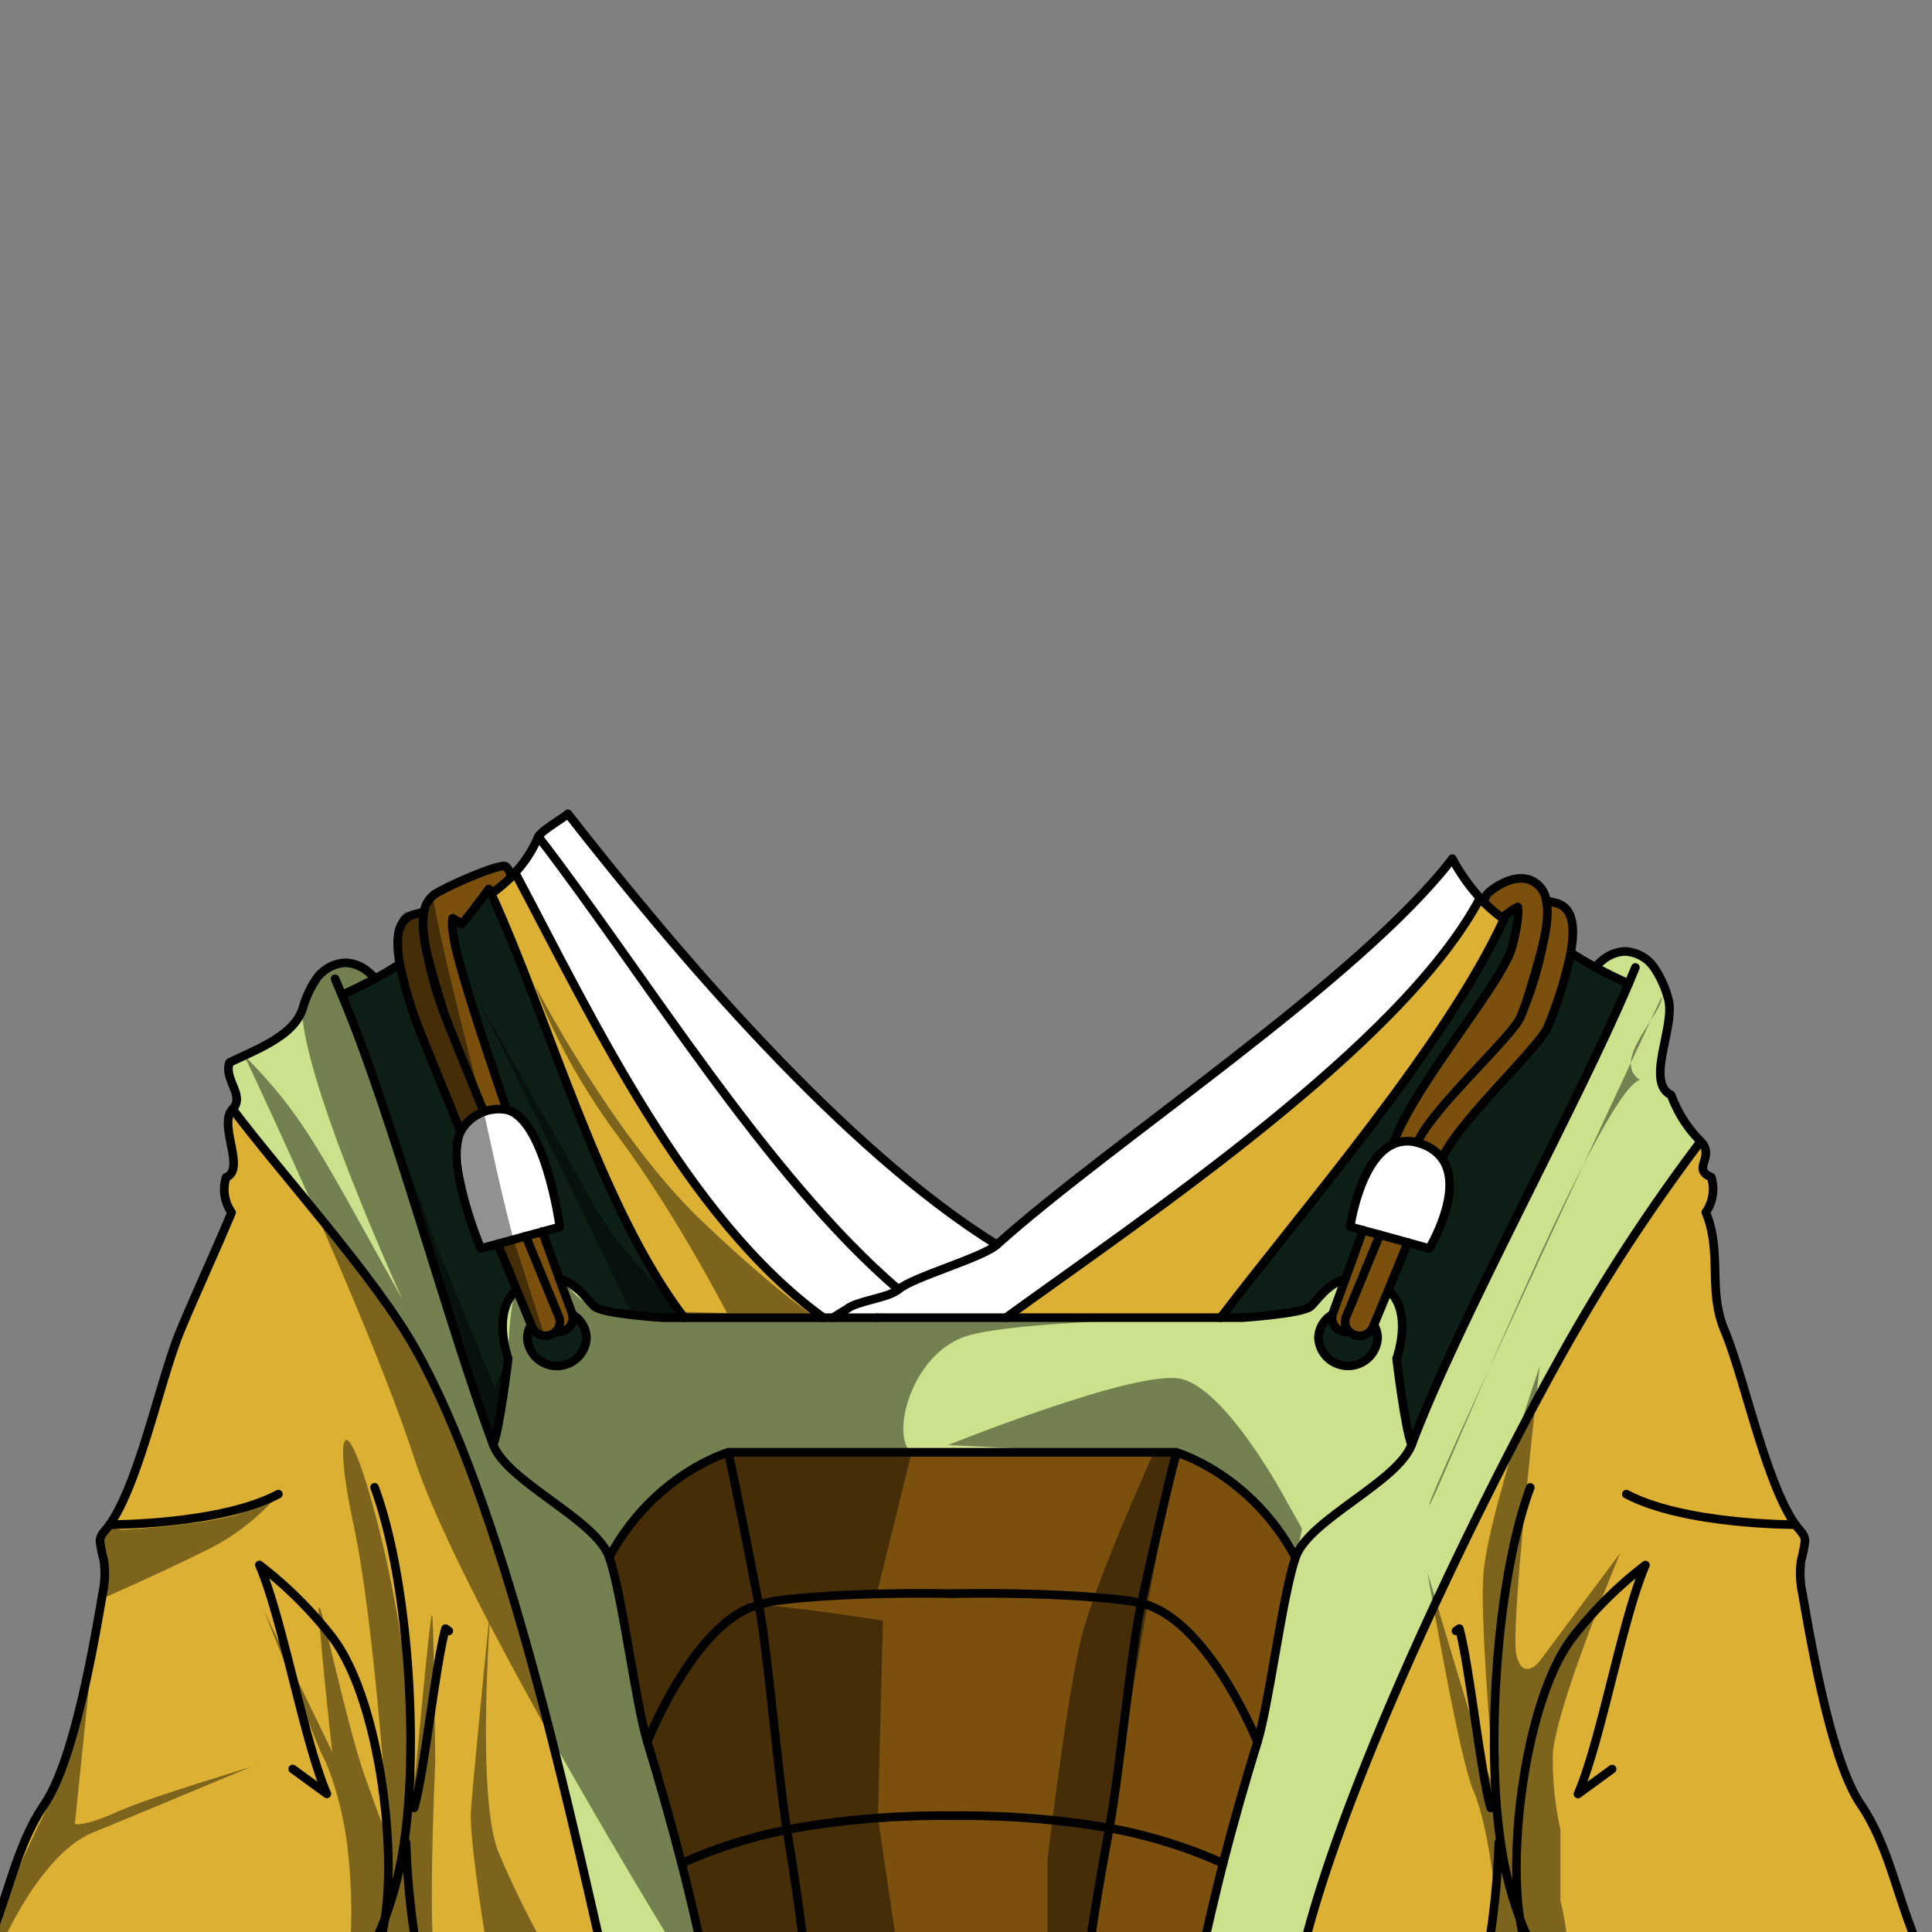 <svg xmlns="http://www.w3.org/2000/svg" xmlns:xlink="http://www.w3.org/1999/xlink" viewBox="0 0 432 432">
  <rect x="0" y="0" width="432" height="432" fill="#808080" stroke="none"/>
  <defs>
    <style>.BUNTAI_WALRUS_OUTFIT_BUNTAI_WALRUS_OUTFIT-08_cls-1,.BUNTAI_WALRUS_OUTFIT_BUNTAI_WALRUS_OUTFIT-08_cls-9{fill:none;}.BUNTAI_WALRUS_OUTFIT_BUNTAI_WALRUS_OUTFIT-08_cls-2{isolation:isolate;}.BUNTAI_WALRUS_OUTFIT_BUNTAI_WALRUS_OUTFIT-08_cls-3{clip-path:url(#BUNTAI_WALRUS_OUTFIT_BUNTAI_WALRUS_OUTFIT-08_clip-path);}.BUNTAI_WALRUS_OUTFIT_BUNTAI_WALRUS_OUTFIT-08_cls-4{fill:#7a500c;}.BUNTAI_WALRUS_OUTFIT_BUNTAI_WALRUS_OUTFIT-08_cls-5{fill:#fff;}.BUNTAI_WALRUS_OUTFIT_BUNTAI_WALRUS_OUTFIT-08_cls-6{fill:#cbe18c;}.BUNTAI_WALRUS_OUTFIT_BUNTAI_WALRUS_OUTFIT-08_cls-7{fill:#0d1e17;}.BUNTAI_WALRUS_OUTFIT_BUNTAI_WALRUS_OUTFIT-08_cls-8{fill:#dcb033;}.BUNTAI_WALRUS_OUTFIT_BUNTAI_WALRUS_OUTFIT-08_cls-9{stroke:#000;stroke-linecap:round;stroke-linejoin:round;stroke-width:1.93px;}.BUNTAI_WALRUS_OUTFIT_BUNTAI_WALRUS_OUTFIT-08_cls-10{opacity:0.43;mix-blend-mode:multiply;}</style>
    <clipPath id="clip-path">
      <path class="BUNTAI_WALRUS_OUTFIT_BUNTAI_WALRUS_OUTFIT-08_cls-1" d="M-6.89-3.42v441H443.29v-441Zm321.36,270.9a.93.93,0,0,1-.59.21,1,1,0,0,1-.68-.28,25,25,0,0,1-4.38-6.56c-.48,8.51-1.27,18.22-2.5,23.12a1,1,0,0,1-.94.73h-.14a1,1,0,0,1-.82-1c.07-2.06.16-5.08.18-8.62a52.61,52.61,0,0,1-2,7.72c.07,6.19-.69,7.94-.77,8.12a1,1,0,0,1-.87.54h-.08a1,1,0,0,1-.85-.7,54.24,54.24,0,0,0-6.15-12.86l-3.59-2.16c-.63,3-1.3,6-2,9-.37,17.11-1,41.18-1.77,58.86a198.36,198.36,0,0,1-5.17,36.19.05.05,0,0,1,0,0c-.08.38-.18.76-.26,1.14l-.41,1.62c-3.93,16-10.43,33.75-13.44,33.75-2.42,0-2.54-1.74-3.05-9.06l-.4-5.52a1.11,1.11,0,0,1,0-.17c-.41-5.35-1-11.16-1.7-17.67-.1-.94-.21-2-.32-3l-.05-.53c-.07-.67-.13-1.37-.2-2.08l-.09-1c0-.43-.08-.86-.12-1.31l-.13-1.46c-.39-4.49-.8-9.82-1.22-15.86l-.22-3.14c0-.12,0-.18,0-.23-.25-3.7-.51-7.61-.76-11.61l-.18-2.88c-.19-2.91-.37-5.86-.54-8.83-.07-.94-.12-1.9-.18-2.86v-.25c-.38-6.48-.75-13-1.1-19.21l.95-.17-1,.06c0-.06,0-.12,0-.17a.86.86,0,0,1,0-.16s0-.09,0-.13v-.26c0-.14,0-.24,0-.31s0-.27,0-.42V308l0-.5a.66.66,0,0,1,0-.14c0-.17,0-.43,0-.68l0-.52c-.31-5.66-.6-11.06-.86-16l-.14-2.64c-.21-4-.4-7.7-.55-10.89l-.17-3.36c-.29-5.9-.46-9.45-.46-9.45l-.54-9.16a18.64,18.64,0,0,1-2.21,1.44l-.07,0h0a22.3,22.3,0,0,1-7.52,2.43,29,29,0,0,1-3.94.27,30.26,30.26,0,0,1-9.77-1.58l-.08,0a24.67,24.67,0,0,1-8.79-5.1l-.24.19-.44.34-.16.13-.09.06-.06,0-.71.52c-.08,4.76-.19,10.72-.33,17.42l-.08,4.11c-.06,3.41-.14,7-.22,10.61l-.06,2.58c0,1.1,0,2.2-.07,3.32-.12,5-.25,10.12-.38,15.18l-.1,3.69c-.17,6.26-.36,12.44-.56,18.29,0,.56,0,1.13-.05,1.69l-.12,3.41c0,.84-.06,1.67-.1,2.49l-.2,5c0,.75-.06,1.48-.1,2.2v.14c-.17,3.75-.41,7.42-.73,11,0,.37-.06.74-.1,1.1s-.05.7-.09,1.07a2.11,2.11,0,0,0,0,.32c-.06.58-.11,1.09-.17,1.61-.08.8-.16,1.61-.26,2.42-.31,2.82-.68,5.73-1.13,8.86a4.19,4.19,0,0,1-.08.56c-.11.76-.22,1.53-.34,2.28-.23,1.51-.46,3-.71,4.46l-.06.34c-.17,1-.34,2-.52,3-2.79,15.6-6.23,27.62-8.42,32.6-1,2.35-1.75,3.22-2.66,3.22-1.33,0-2.41-.74-3.31-2.28a7.16,7.16,0,0,1-.35-.66,27.35,27.35,0,0,1-1.67-4.87.19.19,0,0,0,0-.07c-.11-.48-.23-1-.36-1.52l.91-.34-.93.24s0-.1,0-.11c0-.19-.08-.41-.13-.62C195.21,401,194.14,393.76,193,384l-.08-.71c-.06-.55-.12-1.11-.17-1.68s-.11-1-.16-1.51a.53.53,0,0,1,0-.15c-.54-5.39-1.1-12.27-1.73-21.12,0-.26,0-.49,0-.72-.06-.83-.12-1.65-.17-2.48l0-.38c-.09-1.2-.17-2.44-.25-3.68,0-.31,0-.65-.07-1q-.21-3-.4-6.07l-.15-2.29c-.05-.72-.09-1.43-.13-2.12,0-.49-.07-1-.1-1.53l-.12-1.91a1.68,1.68,0,0,1,0-.2c0-.08,0-.25,0-.4s0-.4,0-.64c0-.51-.08-1.05-.11-1.59l0-.75c-.08-1.25-.16-2.52-.23-3.78,0-.59-.08-1.21-.12-1.82-.21-3.73-.43-7.47-.64-11.15-.06-1-.12-2.06-.17-3.09-.13-2.16-.25-4.31-.36-6.42-.05-.81-.09-1.6-.14-2.4l0-.81c-.17-3.1-.33-6.14-.48-9.05l-.08-1.45c-.06-1.22-.13-2.41-.18-3.57l-.08-1.39-.09-1.76,0-.73c-.05-.92-.09-1.82-.13-2.7,0-.47,0-.93-.07-1.4a1.47,1.47,0,0,1,0-.27l-.19-3.82v-.11l-.23-4.78c0-.32,0-.61,0-.91l0-.79-1.43.58-1.34.51a3.05,3.05,0,0,1-.29.11l-.25.09-1,.36-.18.07-.29.1-.22.07-.15,0-.13.05-.1,0-.27.08h0l0,0-.11,0-.23.06h0l-.33.11h0l-.23.08a.88.88,0,0,1-.15,0l-.26.07-.16,0-.24.08-.13,0h0l-11,4.43a47.92,47.92,0,0,0-9.2,12.85,1,1,0,0,1-.78.58h-.11a1,1,0,0,1-.78-.4c-.22-.3-1.29-2.1-1.2-8.19a49,49,0,0,1-4-11.39c0,5.08.13,9.48.28,12.2a1,1,0,0,1-.76,1l-.2,0a1,1,0,0,1-.9-.63c-1.93-5.15-3.14-15.57-3.85-24.38a34.29,34.29,0,0,1-3.65,4.62,22.51,22.51,0,0,1-3.76,3.21.91.91,0,0,1-.54.17,1,1,0,0,1-.73-.33,1,1,0,0,1,0-1.28,17.85,17.85,0,0,0,2.82-4.47v0c4.09-8.93,3.82-22.41,3.7-28.16v-.53a26.44,26.44,0,0,1,3.94-13.81,83.21,83.21,0,0,1,3.71-15.81l-.09-.17a1,1,0,0,1-.13-.47,1,1,0,0,1,.82-.94,2.44,2.44,0,0,0,.1-.24,14.72,14.72,0,0,1,3-4.29c.08-.27.16-.55.24-.85l.32-1c.27-.88.57-1.81.89-2.72s.66-1.77,1-2.5l.13-.27c.06-.14.12-.26.18-.38v0c0-.16,0-.33,0-.49a1.1,1.1,0,0,1,0-.18c-.1-1.55-.17-3.3-.21-5.56v-1.34c0-1.76,0-3.7,0-5.84v-.25c0-.4,0-.78,0-1.17v-.47c0-1.34,0-2.51-.12-3.58s-.19-2.12-.35-3.13c0,0,0-.1,0-.12-.18-1.18-.4-2.35-.69-3.72-.14-.63-.27-1.25-.41-1.87a1.42,1.42,0,0,1,0-.2l-.23-1.1s0-.1,0-.11v0a1.13,1.13,0,0,1,0-.18v0a.7.7,0,0,1,0-.14l-.19-1s0,0,0-.06a44.1,44.1,0,0,1-.64-5.67l0-.67c-.05-1.73,0-3.5.12-5.42.51-7.72,3.1-13.73,8.15-18.92.23-.24.48-.49.73-.73a52.12,52.12,0,0,1,8.85-6.71,31.48,31.48,0,0,1,5.13-9.79,1.46,1.46,0,0,1,.15-.2,31.86,31.86,0,0,1,10.58-8.9c15.19-7.94,35.31-16.16,56.36-9.18l3.7.51c15.92,2.16,28.48,3.87,36,17.3a37.94,37.94,0,0,1,2.32,4.9l.19.16q.41.34.81.72l0,0,0,0c.58.52,1.18,1,1.76,1.58a82,82,0,0,1,7.67,7.88c.26.32.47.58.66.83s.42.53.61.79l.21.29c.11.17.23.33.33.49a14.06,14.06,0,0,1,.89,1.47l.12.21c3.22,6.08,4.55,8.6,3.49,24.53,0,.55-.07,1.1-.1,1.64s-.07,1.07-.09,1.6-.06,1-.09,1.55v.05h0c-.06,1-.11,2-.16,3-.25,5.42-.4,10.79-.45,16,0,.6,0,1.2,0,1.8,0,2.15,0,4.26,0,6.31,0,1.33,0,2.62.06,3.9h0c0,1.3.06,2.59.1,3.84,0,.24,0,.45,0,.65a.92.92,0,0,1,0,.16c0,.23,0,.47,0,.69,0,.48,0,.9.05,1.32l0,.62a5.73,5.73,0,0,1,.38.62l0,.06.38.68a5.64,5.64,0,0,1,.26.55,1.17,1.17,0,0,1,.1.2c.06.14.12.26.17.4l.08.19c0,.09.1.25.16.4s.11.32.15.45.1.3.16.5.17.65.26,1l.12.46.13.55c.17.73.33,1.44.49,2.17.07.33.14.69.2,1,.11.53.19,1,.27,1.44a0,0,0,0,0,0,0,.09.09,0,0,0,0,.05c.05.27.1.56.14.83l0,.11v0c.1.55.19,1.11.27,1.66s.16,1.09.25,1.66.13.94.19,1.42a7.07,7.07,0,0,1,.09.72c.05.33.09.7.13,1.07l.06.47s0,.08,0,.12l.11.95v.11c.05.42.1.93.15,1.43l0,.29a36.27,36.27,0,0,1,2.62,13.71v.52c-.09,6.81-.33,24.89,4.39,32.82A1,1,0,0,1,314.47,267.48Z" />
    </clipPath>
  </defs>
  <g class="BUNTAI_WALRUS_OUTFIT_BUNTAI_WALRUS_OUTFIT-08_cls-2">
    <g id="outfit">
      <g class="BUNTAI_WALRUS_OUTFIT_BUNTAI_WALRUS_OUTFIT-08_cls-3">
        <path class="BUNTAI_WALRUS_OUTFIT_BUNTAI_WALRUS_OUTFIT-08_cls-4" d="M308.49,276.09l-3.73-1c-1.49,4.18-2.85,7.93-3.94,10.94-1.69,4.64-2.77,7.56-2.8,7.68a1.17,1.17,0,0,0-.07.25,3.05,3.05,0,0,0,2.08,3.69,3.62,3.62,0,0,0,1.07.17,2.63,2.63,0,0,0,.57-.05,3.33,3.33,0,0,0,1.14.71,3.71,3.71,0,0,0,1.18.21,3.28,3.28,0,0,0,3-2s.08-.18.18-.46c.45-1.06,1.61-3.89,3.22-7.78,1.23-3,2.73-6.65,4.35-10.62Z" />
        <path class="BUNTAI_WALRUS_OUTFIT_BUNTAI_WALRUS_OUTFIT-08_cls-4" d="M127.91,293.69c0-.12-1.11-3-2.81-7.68-1.06-2.94-2.38-6.58-3.82-10.65l-3.72,1-6.3,1.74c1.57,3.85,3,7.39,4.23,10.32,1.61,3.89,2.77,6.72,3.22,7.78.1.28.17.44.18.46a3.28,3.28,0,0,0,3,2,3.7,3.7,0,0,0,1.17-.21,3.24,3.24,0,0,0,1.14-.71,2.69,2.69,0,0,0,.57.05,3.57,3.57,0,0,0,1.07-.17,3.05,3.05,0,0,0,2.08-3.69A2.27,2.27,0,0,0,127.91,293.69Z" />
        <path class="BUNTAI_WALRUS_OUTFIT_BUNTAI_WALRUS_OUTFIT-08_cls-5" d="M322.48,259.08v0a9.38,9.38,0,0,0-4.49-3.24,7.88,7.88,0,0,0-1.05-.33,7.76,7.76,0,0,0-5.43.35c-7.5,3.38-9.6,18.44-9.6,18.44l2.85.79,3.73,1,6.29,1.74,4.81,1.34S327.51,266.13,322.48,259.08Z" />
        <path class="BUNTAI_WALRUS_OUTFIT_BUNTAI_WALRUS_OUTFIT-08_cls-5" d="M113.31,248.09A9.81,9.81,0,0,0,103,253c-3.49,7.22,4.51,26.16,4.51,26.16l3.74-1,6.3-1.74,3.72-1,3.92-1.08S121.92,250.15,113.31,248.09Z" />
        <path class="BUNTAI_WALRUS_OUTFIT_BUNTAI_WALRUS_OUTFIT-08_cls-4" d="M350.85,204.2a4.45,4.45,0,0,0-2.86-2.27l-2.21-.55a5.81,5.81,0,0,0-2.82-4.23c-4-2.32-9,1.5-9.92,2.29a3,3,0,0,0-1.08,2.48,34.37,34.37,0,0,0,3.37,2.93c.13.09.25.19.38.27a2.44,2.44,0,0,0,1.06-.65,5.42,5.42,0,0,0,.59-.39,9.74,9.74,0,0,1,2.05-1.28c.15,1,.15,3.54-1.28,8.95-2.15,8.07-22.15,31.14-26.62,44.09a7.76,7.76,0,0,1,5.43-.35,7.88,7.88,0,0,1,1.05.33,9.38,9.38,0,0,1,4.49,3.24c3.21-7.85,21.79-24.94,23.62-29.49a91.88,91.88,0,0,0,5.12-16.52C351.87,209.41,351.92,206.18,350.85,204.2Zm-9.47,19.56c1.24-4,2.3-7.55,3.08-10.5.1-.36.19-.71.28-1A72.8,72.8,0,0,1,341.38,223.76Z" />
        <path class="BUNTAI_WALRUS_OUTFIT_BUNTAI_WALRUS_OUTFIT-08_cls-4" d="M101.2,205.33a10.76,10.76,0,0,1,2,1.28c.18.16,6.1-7.83,6.1-7.83a2.47,2.47,0,0,0,1.06.65h0l.37-.28a30.92,30.92,0,0,0,3.37-2.93,3,3,0,0,0-1.08-2.48c-1-.79-11.4,3.62-15.44,5.94a5.84,5.84,0,0,0-2.82,4.23l-2.21.55a4.46,4.46,0,0,0-2.86,2.28c-1.07,2-1,5.21-.36,8.84a90.59,90.59,0,0,0,5.12,16.52c1.93,4.79,5.11,12.6,8.5,20.91a9.81,9.81,0,0,1,10.3-4.92c-4.4-12.8-8.72-25.83-10.83-33.81C101,208.87,101,206.38,101.2,205.33Zm-5.33,9.41.27,1c.78,3,1.84,6.53,3.08,10.51A72.87,72.87,0,0,1,95.87,214.74Z" />
        <path class="BUNTAI_WALRUS_OUTFIT_BUNTAI_WALRUS_OUTFIT-08_cls-6" d="M186.22,294.64H277.8s13.09-.86,15.16-2.44c1.4-1.09,3.64-5.09,7.86-6.19-1.69,4.64-2.77,7.56-2.8,7.68a1.17,1.17,0,0,0-.07.25,6.18,6.18,0,0,0-3.14,5.31,6.63,6.63,0,0,0,13.23,0,6,6,0,0,0-.83-3c.45-1.06,1.61-3.89,3.22-7.78,5.67,5.07,1.85,15.33,1.85,15.33s1.87,15.61,3.36,19.27c-3.12,8.35-23.05,16.73-25.93,25.14h0c-10-18.69-26.65-23.45-26.65-23.45H162.87s-16.62,4.76-26.65,23.45c-2.89-8.41-22.82-16.79-25.94-25.14,1.49-3.66,3.36-19.27,3.36-19.27s-3.82-10.26,1.85-15.33c1.61,3.89,2.77,6.72,3.22,7.78a6.06,6.06,0,0,0-.83,3,6.63,6.63,0,0,0,13.23,0,6.18,6.18,0,0,0-3.14-5.31,2.27,2.27,0,0,0-.06-.25c0-.12-1.11-3-2.81-7.68,4.22,1.1,6.47,5.1,7.86,6.19,2.07,1.58,15.16,2.44,15.16,2.44h38.1Z" />
        <path class="BUNTAI_WALRUS_OUTFIT_BUNTAI_WALRUS_OUTFIT-08_cls-4" d="M273.52,416.66c-1.82,7.1-3.52,14.23-5,21.4H243.24c1.31-9.36,3-19.38,4.84-29.29A109.87,109.87,0,0,1,273.52,416.66Z" />
        <path class="BUNTAI_WALRUS_OUTFIT_BUNTAI_WALRUS_OUTFIT-08_cls-4" d="M162.87,324.74s3.12,14.78,6.8,34.06c-14.44,3.82-24.92,30.7-24.92,30.7-2.68-8.79-5.53-32.6-8.53-41.31C146.25,329.5,162.87,324.74,162.87,324.74Z" />
        <path class="BUNTAI_WALRUS_OUTFIT_BUNTAI_WALRUS_OUTFIT-08_cls-4" d="M289.69,348.19h0c-3,8.71-5.86,32.52-8.54,41.31h0s-11-27.45-25.94-31c4.28-19.56,7.82-33.8,7.82-33.8S279.66,329.5,289.69,348.19Z" />
        <path class="BUNTAI_WALRUS_OUTFIT_BUNTAI_WALRUS_OUTFIT-08_cls-4" d="M281.16,389.5h0q-4.11,13.51-7.65,27.16a109.87,109.87,0,0,0-25.44-7.89c2.3-12.34,4.83-39.61,7.14-50.23C270.19,362.05,281.16,389.5,281.16,389.5Z" />
        <path class="BUNTAI_WALRUS_OUTFIT_BUNTAI_WALRUS_OUTFIT-08_cls-4" d="M243.26,408c1.64.24,3.25.49,4.82.78-1.83,9.91-3.53,19.93-4.84,29.29H180.08c-.94-8.5-2.42-18.55-4.12-28.92,2.13-.43,4.38-.83,6.71-1.15A195.41,195.41,0,0,1,213,406,195.71,195.71,0,0,1,243.26,408Z" />
        <path class="BUNTAI_WALRUS_OUTFIT_BUNTAI_WALRUS_OUTFIT-08_cls-4" d="M251.33,357.84a32.93,32.93,0,0,1,3.89.7c-2.31,10.62-4.84,37.89-7.14,50.23-1.57-.29-3.18-.54-4.82-.78A195.71,195.71,0,0,0,213,406a195.41,195.41,0,0,0-30.28,2c-2.33.32-4.58.72-6.71,1.15-2-11.95-4.22-39.4-6.29-50.34a33.18,33.18,0,0,1,4.92-1c16.91-2,38.36-1.45,38.36-1.45S234.42,355.82,251.33,357.84Z" />
        <path class="BUNTAI_WALRUS_OUTFIT_BUNTAI_WALRUS_OUTFIT-08_cls-4" d="M213,324.74H263s-3.54,14.24-7.82,33.8a32.93,32.93,0,0,0-3.89-.7c-16.91-2-38.38-1.45-38.38-1.45s-21.45-.57-38.36,1.45a33.18,33.18,0,0,0-4.92,1c-3.68-19.28-6.8-34.06-6.8-34.06Z" />
        <path class="BUNTAI_WALRUS_OUTFIT_BUNTAI_WALRUS_OUTFIT-08_cls-4" d="M180.08,438.06H157.45c-1.53-7.17-3.23-14.3-5-21.4A108.21,108.21,0,0,1,176,409.14C177.66,419.51,179.14,429.56,180.08,438.06Z" />
        <path class="BUNTAI_WALRUS_OUTFIT_BUNTAI_WALRUS_OUTFIT-08_cls-4" d="M169.67,358.8c2.07,10.94,4.32,38.39,6.29,50.34a108.21,108.21,0,0,0-23.55,7.52q-3.54-13.65-7.66-27.16S155.23,362.62,169.67,358.8Z" />
        <path class="BUNTAI_WALRUS_OUTFIT_BUNTAI_WALRUS_OUTFIT-08_cls-5" d="M324.73,192c-21,27.18-76,63.12-101.82,86.26-34.3-21.24-71.52-65.16-95.9-96.32-.31,1.27-6.11,3.92-6.62,5.11v0a27.42,27.42,0,0,1-5.21,8.05c17.4,32.75,38.17,77.19,68.93,99.49h2.11l1.56-1-1.56,1h38.7c30.76-22.3,88.62-61,106-93.8C328.68,198.39,325.94,194.94,324.73,192Z" />
        <path class="BUNTAI_WALRUS_OUTFIT_BUNTAI_WALRUS_OUTFIT-08_cls-7" d="M128,293.94a3.05,3.05,0,0,1-2.08,3.69,3.57,3.57,0,0,1-1.07.17,2.69,2.69,0,0,1-.57-.05,3.24,3.24,0,0,1-1.14.71,3.7,3.7,0,0,1-1.17.21,3.28,3.28,0,0,1-3-2s-.08-.18-.18-.46a6,6,0,0,0-.82,3,6.62,6.62,0,0,0,13.22,0A6.18,6.18,0,0,0,128,293.94Z" />
        <path class="BUNTAI_WALRUS_OUTFIT_BUNTAI_WALRUS_OUTFIT-08_cls-7" d="M307,296.69a3.28,3.28,0,0,1-3,2,3.71,3.71,0,0,1-1.18-.21,3.33,3.33,0,0,1-1.14-.71,2.63,2.63,0,0,1-.57.05,3.62,3.62,0,0,1-1.07-.17,3.05,3.05,0,0,1-2.08-3.69,6.18,6.18,0,0,0-3.14,5.31,6.63,6.63,0,0,0,13.23,0,6,6,0,0,0-.83-3C307.11,296.51,307,296.67,307,296.69Z" />
        <path class="BUNTAI_WALRUS_OUTFIT_BUNTAI_WALRUS_OUTFIT-08_cls-7" d="M356.71,216.28c-1.87-1-3.7-2.1-5.49-3.23a91.88,91.88,0,0,1-5.12,16.52c-1.83,4.55-20.41,21.64-23.62,29.49v0c5,7.05-2.89,20.09-2.89,20.09l-4.81-1.34c-1.62,4-3.12,7.61-4.35,10.62,5.67,5.07,1.85,15.33,1.85,15.33s1.87,15.61,3.36,19.27c10.23-27.33,37.17-76.21,48.53-103.11C361.62,218.82,359.14,217.6,356.71,216.28Z" />
        <path class="BUNTAI_WALRUS_OUTFIT_BUNTAI_WALRUS_OUTFIT-08_cls-7" d="M111.26,278.13l-3.74,1s-8-18.94-4.51-26.16c-3.39-8.31-6.57-16.12-8.5-20.91a90.59,90.59,0,0,1-5.12-16.52c-1.79,1.13-3.62,2.22-5.49,3.23-2.43,1.32-4.92,2.55-7.46,3.66,11.35,26.91,23.61,73.25,33.84,100.58,1.49-3.66,3.36-19.27,3.36-19.27s-3.82-10.26,1.85-15.33C114.29,285.52,112.83,282,111.26,278.13Z" />
        <path class="BUNTAI_WALRUS_OUTFIT_BUNTAI_WALRUS_OUTFIT-08_cls-7" d="M110.41,199.43a2.47,2.47,0,0,1-1.06-.65s-5.92,8-6.1,7.83a10.76,10.76,0,0,0-2-1.28c-.16,1-.16,3.54,1.28,8.95,2.11,8,6.43,21,10.83,33.81,8.61,2.06,11.89,26.19,11.89,26.19l-3.92,1.08c1.44,4.07,2.76,7.71,3.82,10.65,4.22,1.1,6.47,5.1,7.86,6.19,2.07,1.58,15.16,2.44,15.16,2.44H153c-18.84-24.71-30.29-66.84-43.14-94.79C110,199.72,110.23,199.58,110.41,199.43Z" />
        <path class="BUNTAI_WALRUS_OUTFIT_BUNTAI_WALRUS_OUTFIT-08_cls-7" d="M338.13,211.75c1.43-5.41,1.43-7.91,1.28-8.95a9.74,9.74,0,0,0-2.05,1.28,5.42,5.42,0,0,1-.59.39,2.44,2.44,0,0,1-1.06.65c.18.16.38.29.57.43-12.85,27.95-44.5,64.38-63.34,89.09h4.86s13.09-.86,15.16-2.44c1.4-1.09,3.64-5.09,7.86-6.19,1.09-3,2.45-6.76,3.94-10.94l-2.85-.79s2.1-15.06,9.6-18.44C316,242.89,336,219.82,338.13,211.75Z" />
        <path class="BUNTAI_WALRUS_OUTFIT_BUNTAI_WALRUS_OUTFIT-08_cls-8" d="M115.18,195.15c-.31.36-.65.71-1,1.07a30.92,30.92,0,0,1-3.37,2.93l-.37.28h0c-.18.15-.38.29-.57.42,12.85,28,24.3,70.08,43.14,94.79h31.13C153.35,272.34,132.58,227.9,115.18,195.15Z" />
        <path class="BUNTAI_WALRUS_OUTFIT_BUNTAI_WALRUS_OUTFIT-08_cls-8" d="M335.71,205.12c-.13-.08-.25-.18-.38-.27a34.37,34.37,0,0,1-3.37-2.93q-.56-.54-1-1.08c-17.4,32.75-75.26,71.5-106,93.8h48c18.84-24.71,50.49-61.14,63.34-89.09C336.09,205.41,335.89,205.28,335.71,205.12Z" />
        <path class="BUNTAI_WALRUS_OUTFIT_BUNTAI_WALRUS_OUTFIT-08_cls-6" d="M373.68,244.85c-6-2.9,1.28-15.73-.73-21.79a22.64,22.64,0,0,0-3.14-6.8,8.34,8.34,0,0,0-6.61-3.51,8.45,8.45,0,0,0-5.07,2.14,14.35,14.35,0,0,0-1.42,1.39c2.43,1.32,4.91,2.54,7.46,3.66-11.36,26.9-38.3,75.78-48.53,103.11-3.12,8.35-23.05,16.73-25.93,25.14-3,8.71-5.86,32.52-8.54,41.31q-4.11,13.51-7.65,27.16c-1.82,7.1-3.52,14.23-5,21.4h22.41c8.68-38,39.66-101.94,58.92-136.26a411.79,411.79,0,0,1,30.48-46.58A28.48,28.48,0,0,1,373.68,244.85Z" />
        <path class="BUNTAI_WALRUS_OUTFIT_BUNTAI_WALRUS_OUTFIT-08_cls-6" d="M144.75,389.5c-2.68-8.79-5.53-32.6-8.53-41.31-2.89-8.41-22.82-16.79-25.94-25.14-10.23-27.33-22.49-73.67-33.84-100.58,2.54-1.11,5-2.34,7.46-3.66a15.64,15.64,0,0,0-1.43-1.39,8.43,8.43,0,0,0-5.07-2.14,8.41,8.41,0,0,0-6.61,3.51,22.37,22.37,0,0,0-3.13,6.8c-2,6.07-10.37,9.09-16.35,12C50,241.44,54.89,245,52,248,63.18,262.83,84,285.66,93,301.8c19.26,34.32,33.34,98.3,42,136.26h22.41c-1.53-7.17-3.23-14.3-5-21.4Q148.87,403,144.75,389.5Z" />
        <path class="BUNTAI_WALRUS_OUTFIT_BUNTAI_WALRUS_OUTFIT-08_cls-8" d="M427.3,431.11c-3.57-9.33-5.61-19.37-11.28-27.71-6.59-9.7-11-35.75-13-47.12a21,21,0,0,1-.27-7.41,32.91,32.91,0,0,0,.85-4.27c.06-1.45-1.31-2.48-2.15-3.69-6.78-9.76-11.35-32.75-15.9-43.6-3.68-8.84-.44-17.39-4.13-26.23a9.06,9.06,0,0,0,1.22-7.87c-4.52-1.8,1-4.55-2.37-8A411.79,411.79,0,0,0,349.8,301.8c-19.26,34.32-50.24,98.3-58.92,136.26H429.66Z" />
        <path class="BUNTAI_WALRUS_OUTFIT_BUNTAI_WALRUS_OUTFIT-08_cls-8" d="M52,248c-3.33,3.43,3.08,13.45-1.44,15.25a9.06,9.06,0,0,0,1.22,7.87c-3.69,8.84-7.68,17.39-11.37,26.23-4.55,10.85-9.12,33.84-15.9,43.6-.84,1.21-2.21,2.24-2.14,3.69a29.87,29.87,0,0,0,.85,4.27,21.25,21.25,0,0,1-.28,7.41c-1.95,11.37-6.4,37.42-13,47.12-5.67,8.34-7.71,18.38-11.27,27.71l-2.37,6.95H135c-8.68-38-22.76-101.94-42-136.26C84,285.66,63.18,262.83,52,248Z" />
        <path class="BUNTAI_WALRUS_OUTFIT_BUNTAI_WALRUS_OUTFIT-08_cls-9" d="M103,253c-3.49,7.22,4.51,26.16,4.51,26.16l3.74-1,6.3-1.74,3.72-1,3.92-1.08s-3.28-24.12-11.89-26.19A9.81,9.81,0,0,0,103,253Z" />
        <path class="BUNTAI_WALRUS_OUTFIT_BUNTAI_WALRUS_OUTFIT-08_cls-9" d="M322.48,259.08c5,7.05-2.89,20.09-2.89,20.09l-4.81-1.34-6.29-1.74-3.73-1-2.85-.79s2.1-15.06,9.6-18.44a7.76,7.76,0,0,1,5.43-.35,7.88,7.88,0,0,1,1.05.33,9.38,9.38,0,0,1,4.49,3.24" />
        <path class="BUNTAI_WALRUS_OUTFIT_BUNTAI_WALRUS_OUTFIT-08_cls-9" d="M263,324.74s-3.54,14.24-7.82,33.8c-2.31,10.62-4.84,37.89-7.14,50.23-1.83,9.91-3.53,19.93-4.84,29.29" />
        <path class="BUNTAI_WALRUS_OUTFIT_BUNTAI_WALRUS_OUTFIT-08_cls-9" d="M162.87,324.74s3.12,14.78,6.8,34.06c2.07,10.94,4.32,38.39,6.29,50.34,1.7,10.37,3.18,20.42,4.12,28.92" />
        <path class="BUNTAI_WALRUS_OUTFIT_BUNTAI_WALRUS_OUTFIT-08_cls-9" d="M109.84,199.85c12.85,28,24.3,70.08,43.14,94.79" />
        <path class="BUNTAI_WALRUS_OUTFIT_BUNTAI_WALRUS_OUTFIT-08_cls-9" d="M152.41,416.66A108.21,108.21,0,0,1,176,409.14c2.13-.43,4.38-.83,6.71-1.15A195.41,195.41,0,0,1,213,406" />
        <path class="BUNTAI_WALRUS_OUTFIT_BUNTAI_WALRUS_OUTFIT-08_cls-9" d="M144.75,389.5s10.48-26.88,24.92-30.7a33.18,33.18,0,0,1,4.92-1c16.91-2,38.36-1.45,38.36-1.45" />
        <path class="BUNTAI_WALRUS_OUTFIT_BUNTAI_WALRUS_OUTFIT-08_cls-9" d="M213,324.74H162.87s-16.62,4.76-26.65,23.45" />
        <path class="BUNTAI_WALRUS_OUTFIT_BUNTAI_WALRUS_OUTFIT-08_cls-9" d="M124.25,297.75a2.69,2.69,0,0,0,.57.05,3.57,3.57,0,0,0,1.07-.17,3.05,3.05,0,0,0,2.08-3.69,2.27,2.27,0,0,0-.06-.25c0-.12-1.11-3-2.81-7.68-1.06-2.94-2.38-6.58-3.82-10.65" />
        <path class="BUNTAI_WALRUS_OUTFIT_BUNTAI_WALRUS_OUTFIT-08_cls-9" d="M113.31,248.09c-4.4-12.8-8.72-25.83-10.83-33.81-1.44-5.41-1.44-7.9-1.28-8.95a10.76,10.76,0,0,1,2,1.28c.18.16,6.1-7.83,6.1-7.83a2.47,2.47,0,0,0,1.06.65" />
        <path class="BUNTAI_WALRUS_OUTFIT_BUNTAI_WALRUS_OUTFIT-08_cls-9" d="M95.87,214.74l.27,1c.78,3,1.84,6.53,3.08,10.51" />
        <path class="BUNTAI_WALRUS_OUTFIT_BUNTAI_WALRUS_OUTFIT-08_cls-9" d="M114.16,196.22a3,3,0,0,0-1.08-2.48c-1-.79-11.4,3.62-15.44,5.94a5.84,5.84,0,0,0-2.82,4.23c-.51,2.5-.16,6,1,10.75" />
        <path class="BUNTAI_WALRUS_OUTFIT_BUNTAI_WALRUS_OUTFIT-08_cls-9" d="M128,293.94a6.18,6.18,0,0,1,3.14,5.31,6.63,6.63,0,0,1-13.23,0,6.06,6.06,0,0,1,.83-3" />
        <path class="BUNTAI_WALRUS_OUTFIT_BUNTAI_WALRUS_OUTFIT-08_cls-9" d="M94.82,203.91l-2.21.55a4.46,4.46,0,0,0-2.86,2.28c-1.07,2-1,5.21-.36,8.84a90.59,90.59,0,0,0,5.12,16.52c1.93,4.79,5.11,12.6,8.5,20.91" />
        <path class="BUNTAI_WALRUS_OUTFIT_BUNTAI_WALRUS_OUTFIT-08_cls-9" d="M95.85,214.66a.12.12,0,0,0,0,.08,72.87,72.87,0,0,0,3.35,11.56,1.54,1.54,0,0,1,.08.19c.39,1.08.83,2.21,1.31,3.41,1.75,4.36,4.53,11.2,7.58,18.65" />
        <path class="BUNTAI_WALRUS_OUTFIT_BUNTAI_WALRUS_OUTFIT-08_cls-9" d="M117.56,276.39c4.11,10.05,7.34,17.88,7.42,18.07a3,3,0,0,1-.73,3.29,3.24,3.24,0,0,1-1.14.71,3.7,3.7,0,0,1-1.17.21,3.28,3.28,0,0,1-3-2s-.08-.18-.18-.46c-.45-1.06-1.61-3.89-3.22-7.78-1.2-2.93-2.66-6.47-4.23-10.32" />
        <path class="BUNTAI_WALRUS_OUTFIT_BUNTAI_WALRUS_OUTFIT-08_cls-9" d="M24.46,340.91s24.77.1,37.79-6.82" />
        <path class="BUNTAI_WALRUS_OUTFIT_BUNTAI_WALRUS_OUTFIT-08_cls-9" d="M83.75,332.57c7.61,20.53,9.88,57.82,6.62,79.34,0,.16,0,.32-.07.48A81.1,81.1,0,0,1,86.07,429a52.13,52.13,0,0,1-4.43,9" />
        <path class="BUNTAI_WALRUS_OUTFIT_BUNTAI_WALRUS_OUTFIT-08_cls-9" d="M65.45,395.55l7.63,5.56c-5.16-11.94-9.91-39.23-15.08-51.18a89.38,89.38,0,0,1,16.46,16.4C84.64,380,88.69,412.53,86.07,429a57.55,57.55,0,0,1-2.15,9" />
        <path class="BUNTAI_WALRUS_OUTFIT_BUNTAI_WALRUS_OUTFIT-08_cls-9" d="M83.9,218.81a15.64,15.64,0,0,0-1.43-1.39,8.43,8.43,0,0,0-5.07-2.14,8.41,8.41,0,0,0-6.61,3.51,22.37,22.37,0,0,0-3.13,6.8c-2,6.07-10.37,9.09-16.35,12C50,241.44,54.89,245,52,248c-3.33,3.43,3.08,13.45-1.44,15.25a9.06,9.06,0,0,0,1.22,7.87c-3.69,8.84-7.68,17.39-11.37,26.23-4.55,10.85-9.12,33.84-15.9,43.6-.84,1.21-2.21,2.24-2.14,3.69a29.87,29.87,0,0,0,.85,4.27,21.25,21.25,0,0,1-.28,7.41c-1.95,11.37-6.4,37.42-13,47.12-5.67,8.34-7.71,18.38-11.27,27.71l-2.37,6.95H157.45" />
        <path class="BUNTAI_WALRUS_OUTFIT_BUNTAI_WALRUS_OUTFIT-08_cls-9" d="M76.44,222.47c2.54-1.11,5-2.34,7.46-3.66,1.87-1,3.7-2.1,5.49-3.23" />
        <path class="BUNTAI_WALRUS_OUTFIT_BUNTAI_WALRUS_OUTFIT-08_cls-9" d="M200.89,288.33c-29.69-25.46-56.89-70.6-80.5-101.23" />
        <path class="BUNTAI_WALRUS_OUTFIT_BUNTAI_WALRUS_OUTFIT-08_cls-9" d="M127,182c24.38,31.16,61.6,75.08,95.9,96.32" />
        <path class="BUNTAI_WALRUS_OUTFIT_BUNTAI_WALRUS_OUTFIT-08_cls-9" d="M109.84,199.85c.19-.13.39-.27.57-.42h0l.37-.28a30.92,30.92,0,0,0,3.37-2.93c.37-.36.71-.71,1-1.07a27.42,27.42,0,0,0,5.21-8.05v0c.51-1.19,5-3.8,6.62-5.11" />
        <path class="BUNTAI_WALRUS_OUTFIT_BUNTAI_WALRUS_OUTFIT-08_cls-9" d="M115.18,195.15c17.4,32.75,38.17,77.19,68.93,99.49" />
        <path class="BUNTAI_WALRUS_OUTFIT_BUNTAI_WALRUS_OUTFIT-08_cls-9" d="M268.47,438.06c1.53-7.17,3.23-14.3,5-21.4Q277,403,281.17,389.5c2.68-8.79,5.53-32.6,8.54-41.31,2.88-8.41,22.81-16.79,25.93-25.14,10.23-27.33,37.17-76.21,48.53-103.11.49-1.2,1-2.41,1.51-3.61" />
        <path class="BUNTAI_WALRUS_OUTFIT_BUNTAI_WALRUS_OUTFIT-08_cls-9" d="M74.92,218.86c.51,1.2,1,2.41,1.52,3.61,11.35,26.91,23.61,73.25,33.84,100.58,3.12,8.35,23.05,16.73,25.94,25.14,3,8.71,5.85,32.52,8.53,41.31q4.11,13.51,7.66,27.16c1.81,7.1,3.51,14.23,5,21.4H268.23" />
        <path class="BUNTAI_WALRUS_OUTFIT_BUNTAI_WALRUS_OUTFIT-08_cls-9" d="M52,248C63.18,262.83,84,285.66,93,301.8c19.26,34.32,33.34,98.3,42,136.26" />
        <path class="BUNTAI_WALRUS_OUTFIT_BUNTAI_WALRUS_OUTFIT-08_cls-9" d="M92.61,404.24c2.36-8.34,4.69-31.74,7-40.08l.74.52" />
        <path class="BUNTAI_WALRUS_OUTFIT_BUNTAI_WALRUS_OUTFIT-08_cls-9" d="M93.57,438.06A176.14,176.14,0,0,1,90.8,412" />
        <path class="BUNTAI_WALRUS_OUTFIT_BUNTAI_WALRUS_OUTFIT-08_cls-9" d="M110.28,323.05c1.49-3.66,3.36-19.27,3.36-19.27s-3.82-10.26,1.85-15.33" />
        <path class="BUNTAI_WALRUS_OUTFIT_BUNTAI_WALRUS_OUTFIT-08_cls-9" d="M196.06,294.64H148.12S135,293.78,133,292.2c-1.39-1.09-3.64-5.09-7.86-6.19" />
        <path class="BUNTAI_WALRUS_OUTFIT_BUNTAI_WALRUS_OUTFIT-08_cls-9" d="M272.94,294.64c18.84-24.71,50.49-61.14,63.34-89.09" />
        <path class="BUNTAI_WALRUS_OUTFIT_BUNTAI_WALRUS_OUTFIT-08_cls-9" d="M273.52,416.66a109.87,109.87,0,0,0-25.44-7.89c-1.57-.29-3.18-.54-4.82-.78A195.71,195.71,0,0,0,213,406" />
        <path class="BUNTAI_WALRUS_OUTFIT_BUNTAI_WALRUS_OUTFIT-08_cls-9" d="M281.16,389.5s-11-27.45-25.94-31a32.93,32.93,0,0,0-3.89-.7c-16.91-2-38.38-1.45-38.38-1.45" />
        <path class="BUNTAI_WALRUS_OUTFIT_BUNTAI_WALRUS_OUTFIT-08_cls-9" d="M213,324.74H263s16.62,4.76,26.65,23.45" />
        <path class="BUNTAI_WALRUS_OUTFIT_BUNTAI_WALRUS_OUTFIT-08_cls-9" d="M335.68,205.13h0a2.44,2.44,0,0,0,1.06-.65,5.42,5.42,0,0,0,.59-.39,9.74,9.74,0,0,1,2.05-1.28c.15,1,.15,3.54-1.28,8.95-2.15,8.07-22.15,31.14-26.62,44.09" />
        <path class="BUNTAI_WALRUS_OUTFIT_BUNTAI_WALRUS_OUTFIT-08_cls-9" d="M304.76,275.07c-1.49,4.18-2.85,7.93-3.94,10.94-1.69,4.64-2.77,7.56-2.8,7.68a1.17,1.17,0,0,0-.07.25,3.05,3.05,0,0,0,2.08,3.69,3.62,3.62,0,0,0,1.07.17,2.63,2.63,0,0,0,.57-.05" />
        <path class="BUNTAI_WALRUS_OUTFIT_BUNTAI_WALRUS_OUTFIT-08_cls-9" d="M344.75,212.13c1.19-4.75,1.54-8.25,1-10.75a5.81,5.81,0,0,0-2.82-4.23c-4-2.32-9,1.5-9.92,2.29a3,3,0,0,0-1.08,2.48" />
        <path class="BUNTAI_WALRUS_OUTFIT_BUNTAI_WALRUS_OUTFIT-08_cls-9" d="M341.38,223.76c1.24-4,2.3-7.55,3.08-10.5.1-.36.19-.71.28-1" />
        <path class="BUNTAI_WALRUS_OUTFIT_BUNTAI_WALRUS_OUTFIT-08_cls-9" d="M307.21,296.23a6,6,0,0,1,.83,3,6.63,6.63,0,0,1-13.23,0,6.18,6.18,0,0,1,3.14-5.31" />
        <path class="BUNTAI_WALRUS_OUTFIT_BUNTAI_WALRUS_OUTFIT-08_cls-9" d="M344.75,212.13a.22.22,0,0,1,0,.08,72.8,72.8,0,0,1-3.36,11.55c0,.07-.05.14-.08.2-.39,1.08-.82,2.21-1.3,3.41-1.73,4.3-20.07,20.8-23.06,28.12" />
        <path class="BUNTAI_WALRUS_OUTFIT_BUNTAI_WALRUS_OUTFIT-08_cls-9" d="M345.78,201.38l2.21.55a4.45,4.45,0,0,1,2.86,2.27c1.07,2,1,5.21.37,8.85a91.88,91.88,0,0,1-5.12,16.52c-1.83,4.55-20.41,21.64-23.62,29.49v0" />
        <path class="BUNTAI_WALRUS_OUTFIT_BUNTAI_WALRUS_OUTFIT-08_cls-9" d="M314.78,277.83c-1.62,4-3.12,7.61-4.35,10.62-1.61,3.89-2.77,6.72-3.22,7.78-.1.28-.17.44-.18.46a3.28,3.28,0,0,1-3,2,3.71,3.71,0,0,1-1.18-.21,3.33,3.33,0,0,1-1.14-.71,3,3,0,0,1-.73-3.29c.08-.19,3.37-8.17,7.55-18.37" />
        <path class="BUNTAI_WALRUS_OUTFIT_BUNTAI_WALRUS_OUTFIT-08_cls-9" d="M401.46,340.91s-24.78.1-37.8-6.82" />
        <path class="BUNTAI_WALRUS_OUTFIT_BUNTAI_WALRUS_OUTFIT-08_cls-9" d="M344.28,438.06a51.37,51.37,0,0,1-4.42-9,81.12,81.12,0,0,1-4.24-16.64c0-.16-.05-.32-.06-.48-3.27-21.52-1-58.81,6.61-79.34" />
        <path class="BUNTAI_WALRUS_OUTFIT_BUNTAI_WALRUS_OUTFIT-08_cls-9" d="M342,438.06a57.52,57.52,0,0,1-2.14-9c-2.63-16.5,1.42-49,11.6-62.7a89.38,89.38,0,0,1,16.46-16.4c-5.17,11.95-9.92,39.24-15.08,51.18l7.63-5.56" />
        <path class="BUNTAI_WALRUS_OUTFIT_BUNTAI_WALRUS_OUTFIT-08_cls-9" d="M268.23,438.06H429.66l-2.36-6.95c-3.57-9.33-5.61-19.37-11.28-27.71-6.59-9.7-11-35.75-13-47.12a21,21,0,0,1-.27-7.41,32.91,32.91,0,0,0,.85-4.27c.06-1.45-1.31-2.48-2.15-3.69-6.78-9.76-11.35-32.75-15.9-43.6-3.68-8.84-.44-17.39-4.13-26.23a9.06,9.06,0,0,0,1.22-7.87c-4.52-1.8,1-4.55-2.37-8a28.48,28.48,0,0,1-6.6-10.37c-6-2.9,1.28-15.73-.73-21.79a22.64,22.64,0,0,0-3.14-6.8,8.34,8.34,0,0,0-6.61-3.51,8.45,8.45,0,0,0-5.07,2.14,14.35,14.35,0,0,0-1.42,1.39" />
        <path class="BUNTAI_WALRUS_OUTFIT_BUNTAI_WALRUS_OUTFIT-08_cls-9" d="M351.22,213.05c1.79,1.13,3.62,2.22,5.49,3.23,2.43,1.32,4.91,2.54,7.46,3.66" />
        <path class="BUNTAI_WALRUS_OUTFIT_BUNTAI_WALRUS_OUTFIT-08_cls-9" d="M186.22,294.64l3.11-1.91c2.26-1.88,9.32-2.47,11.56-4.4,3.36-2.86,18.74-7.07,22-10,25.79-23.14,80.87-59.08,101.82-86.26" />
        <path class="BUNTAI_WALRUS_OUTFIT_BUNTAI_WALRUS_OUTFIT-08_cls-9" d="M324.73,192v0a45,45,0,0,0,6.21,8.81q.46.54,1,1.08a34.37,34.37,0,0,0,3.37,2.93c.13.09.25.19.38.27s.38.29.57.43" />
        <path class="BUNTAI_WALRUS_OUTFIT_BUNTAI_WALRUS_OUTFIT-08_cls-9" d="M224.92,294.64c30.76-22.3,88.62-61,106-93.8" />
        <path class="BUNTAI_WALRUS_OUTFIT_BUNTAI_WALRUS_OUTFIT-08_cls-9" d="M290.88,438.06c8.68-38,39.66-101.94,58.92-136.26a411.79,411.79,0,0,1,30.48-46.58" />
        <path class="BUNTAI_WALRUS_OUTFIT_BUNTAI_WALRUS_OUTFIT-08_cls-9" d="M333.31,404.24c-2.35-8.34-4.71-31.74-7-40.08l-.75.52" />
        <path class="BUNTAI_WALRUS_OUTFIT_BUNTAI_WALRUS_OUTFIT-08_cls-9" d="M335.13,412a178.86,178.86,0,0,1-2.77,26.11" />
        <path class="BUNTAI_WALRUS_OUTFIT_BUNTAI_WALRUS_OUTFIT-08_cls-9" d="M310.43,288.45c5.67,5.07,1.85,15.33,1.85,15.33s1.87,15.61,3.36,19.27" />
        <path class="BUNTAI_WALRUS_OUTFIT_BUNTAI_WALRUS_OUTFIT-08_cls-9" d="M300.82,286c-4.22,1.1-6.46,5.1-7.86,6.19-2.07,1.58-15.16,2.44-15.16,2.44H196.07" />
        <g class="BUNTAI_WALRUS_OUTFIT_BUNTAI_WALRUS_OUTFIT-08_cls-10">
          <path d="M245.54,324.74,212,323.12s41.13-16.61,51.63-14.88S287.86,336,287.86,336l3.28,5.81-1,5.09s-6.27-11-15.1-15.93S268.52,324.74,245.54,324.74Z" />
          <path d="M258.71,323.12S245.39,352.43,242,365.38s-7.76,50.24-7.76,50.24v22.44h10s13.05-95.26,20.11-113.32C259.09,324.74,258.71,323.12,258.71,323.12Z" />
          <path d="M371.58,222.84s-51.76,110.6-52,113.63,37.73-92,47.07-95C360.14,237.11,371.77,226.76,371.58,222.84Z" />
          <path d="M334.11,422s-1.5-14.36-4.69-21.7-10.24-48.73-10.24-48.73,14.76,49.82,14.93,48.73-3.17-35.56-2.45-47.86,12.62-46.94,12.62-46.94-6.73,58.59-5.2,64.63,5.2,1.3,5.2,1.3l18-24.17s-15.07,36-15.07,45.58a72.38,72.38,0,0,0,1.71,16.3V425s3.32,13.05,0,13.05H332.35Z" />
          <path d="M109.29,438.06s-4.41-26.32-4-32.94S110,355.67,110,355.67s-3.89,46,1.59,58.8a215.13,215.13,0,0,0,10.8,21.87v1.72Z" />
          <path d="M119.72,220.52s4.78,15.13,18.48,33.55,25.39,41.51,25.39,41.51h20.52s-7.17-3.6-27.06-22.45S119.72,220.52,119.72,220.52Z" />
          <path d="M141.11,294s.09-.57-10-21.29-23.89-48.56-23.89-48.56S126.5,258,132.43,268.82s17,21.07,17.3,21.51,3,4.31,3,4.31Z" />
          <path d="M89.39,205.33s.27,13.4,4.1,23.54S103,253,103,253s-.27,16.88,5.14,26l3.4-.15,7.7,18.48,2.83,2.4s-4.72-14.93-6.77-21.12-7.12-30.05-7.12-30.05-6.39-24.56-9-36.35-2.58-13.26-2.58-13.26l-3,6.39S91.26,202.05,89.39,205.33Z" />
          <path d="M203.83,324.74l-7.78,31.7s-37.94,1.39-26.38,2.36,27.76,3.57,27.76,3.57l-1.12,44.15L201,438.06H152.41s-49-79.16-59.78-112S54.6,236,54.6,236c13.49,13.66,16.82,21.31,35.25,54.29-24.4-54.82-22.19-64.74-22.19-64.74s3.49-9.76,7.75-10,8.17,2.88,8.17,2.88l-6.8,3.63,21.1,57.08,12.71,31.08,3-6.47s.29-13.17,1.85-14.39a33.44,33.44,0,0,1,2.74,9.28s2,8.26,7,6.79,6.61-4.77,5.33-7.66a17.34,17.34,0,0,0-3-4.67l-1.41-6.79s3,5.14,7.85,6.14,79.46,2.16,79.46,2.16H275.6s-46.2.36-59,4S199,321.22,203.83,324.74Z" />
          <path d="M-1.07,438.06s9.13-23.16,21.92-28.34,36.84-15.39,36.23-15-22.68,6.76-30.75,10.36-9.59,2.73-9.59,2.73l3.65-35.49s-8.22,29-10.81,33.91S.2,426.72.2,426.72-5,438.06-3,438.06Z" />
          <path d="M78.09,438.06a123,123,0,0,0-.61-26.76c-2-13.23-5.79-19.57-5.79-19.57L59.06,360.28l15.22,31.45s-2.74-25-3-31.45,5.8,24.26,10.41,37.21,5.21,13.81,5.21,13.81-3-47.9-7.85-70.39-1.67-27.71,5.4-.21a260.39,260.39,0,0,1,7.78,51l.56,6s3.31-36.06,3.77-36.64.76,33.19.76,33.19-.76,16.39-.76,29.27.76,16,.76,16Z" />
          <path d="M27.09,342.08S49.7,340.91,56,337.5l6.28-3.41a49.51,49.51,0,0,1-16.32,12.63c-10.85,5.39-22.27,10.36-22.27,10.36s.57-6.48-.57-8.58-1.87-3.78-1.25-4.26l3.42-2.7Z" />
        </g>
      </g>
    </g>
  </g>
</svg>